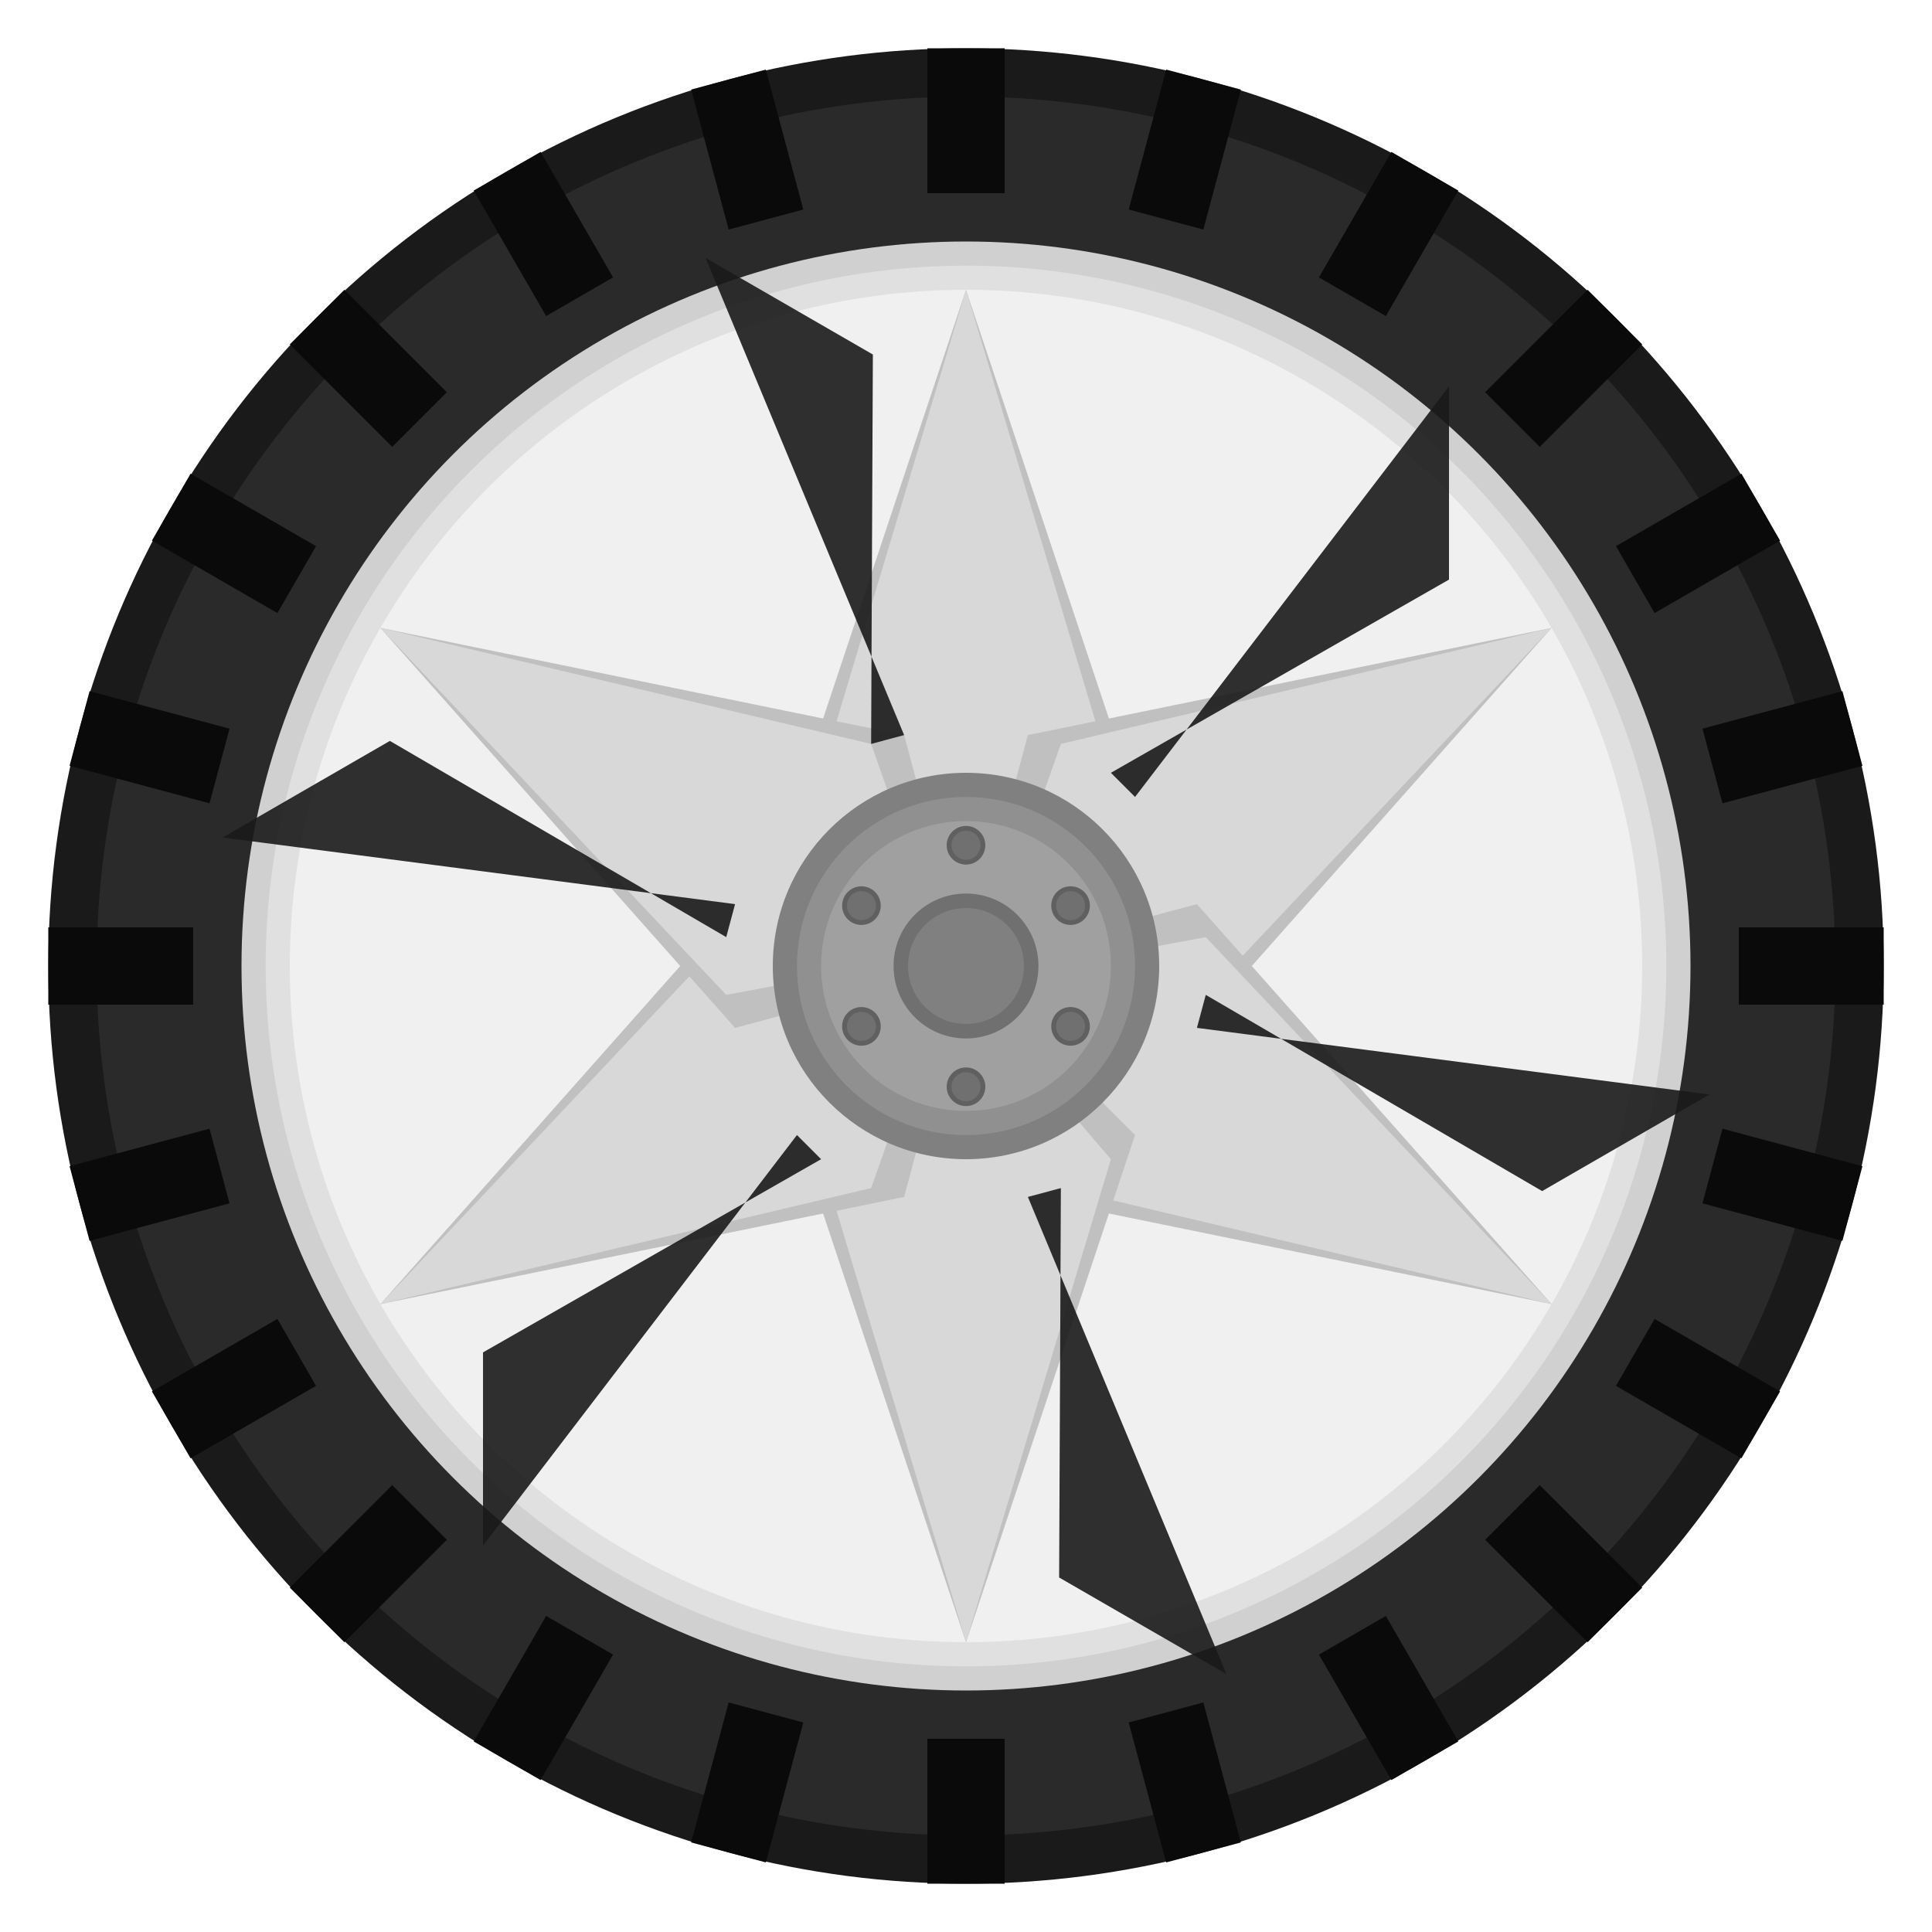 <svg width="400" height="400" viewBox="0 0 400 400" xmlns="http://www.w3.org/2000/svg">
  <!-- Tire (outer black part) -->
  <circle cx="200" cy="200" r="190" fill="#1a1a1a"/>
  <circle cx="200" cy="200" r="180" fill="#2a2a2a"/>
  
  <!-- Tire tread pattern -->
  <g transform="translate(200,200)">
    <g id="tread">
      <rect x="-8" y="-190" width="16" height="30" fill="#0a0a0a"/>
    </g>
    <use href="#tread" transform="rotate(15)"/>
    <use href="#tread" transform="rotate(30)"/>
    <use href="#tread" transform="rotate(45)"/>
    <use href="#tread" transform="rotate(60)"/>
    <use href="#tread" transform="rotate(75)"/>
    <use href="#tread" transform="rotate(90)"/>
    <use href="#tread" transform="rotate(105)"/>
    <use href="#tread" transform="rotate(120)"/>
    <use href="#tread" transform="rotate(135)"/>
    <use href="#tread" transform="rotate(150)"/>
    <use href="#tread" transform="rotate(165)"/>
    <use href="#tread" transform="rotate(180)"/>
    <use href="#tread" transform="rotate(195)"/>
    <use href="#tread" transform="rotate(210)"/>
    <use href="#tread" transform="rotate(225)"/>
    <use href="#tread" transform="rotate(240)"/>
    <use href="#tread" transform="rotate(255)"/>
    <use href="#tread" transform="rotate(270)"/>
    <use href="#tread" transform="rotate(285)"/>
    <use href="#tread" transform="rotate(300)"/>
    <use href="#tread" transform="rotate(315)"/>
    <use href="#tread" transform="rotate(330)"/>
    <use href="#tread" transform="rotate(345)"/>
  </g>
  
  <!-- Inner rim (silver/gray part) -->
  <circle cx="200" cy="200" r="150" fill="#d0d0d0"/>
  <circle cx="200" cy="200" r="145" fill="#e0e0e0"/>
  <circle cx="200" cy="200" r="140" fill="#f0f0f0"/>
  
  <!-- 6-spoke design -->
  <g transform="translate(200,200)">
    <!-- Spokes -->
    <g id="spoke">
      <path d="M 0,-140 L -35,-35 L 0,0 L 35,-35 Z" fill="#c0c0c0"/>
      <path d="M 0,-140 L -30,-40 L 0,-5 L 30,-40 Z" fill="#d8d8d8"/>
    </g>
    <use href="#spoke" transform="rotate(60)"/>
    <use href="#spoke" transform="rotate(120)"/>
    <use href="#spoke" transform="rotate(180)"/>
    <use href="#spoke" transform="rotate(240)"/>
    <use href="#spoke" transform="rotate(300)"/>
    
    <!-- Dark areas between spokes -->
    <g id="dark-area">
      <path d="M 30,-40 L 100,-80 L 100,-120 L 35,-35 Z" fill="#1a1a1a" opacity="0.9"/>
    </g>
    <use href="#dark-area" transform="rotate(60)"/>
    <use href="#dark-area" transform="rotate(120)"/>
    <use href="#dark-area" transform="rotate(180)"/>
    <use href="#dark-area" transform="rotate(240)"/>
    <use href="#dark-area" transform="rotate(300)"/>
  </g>
  
  <!-- Center hub -->
  <circle cx="200" cy="200" r="40" fill="#808080"/>
  <circle cx="200" cy="200" r="35" fill="#909090"/>
  <circle cx="200" cy="200" r="30" fill="#a0a0a0"/>
  
  <!-- Lug nuts -->
  <g transform="translate(200,200)">
    <g id="lug">
      <circle cx="0" cy="-25" r="4" fill="#606060"/>
      <circle cx="0" cy="-25" r="3" fill="#707070"/>
    </g>
    <use href="#lug" transform="rotate(60)"/>
    <use href="#lug" transform="rotate(120)"/>
    <use href="#lug" transform="rotate(180)"/>
    <use href="#lug" transform="rotate(240)"/>
    <use href="#lug" transform="rotate(300)"/>
  </g>
  
  <!-- Center cap -->
  <circle cx="200" cy="200" r="15" fill="#707070"/>
  <circle cx="200" cy="200" r="12" fill="#808080"/>
</svg>